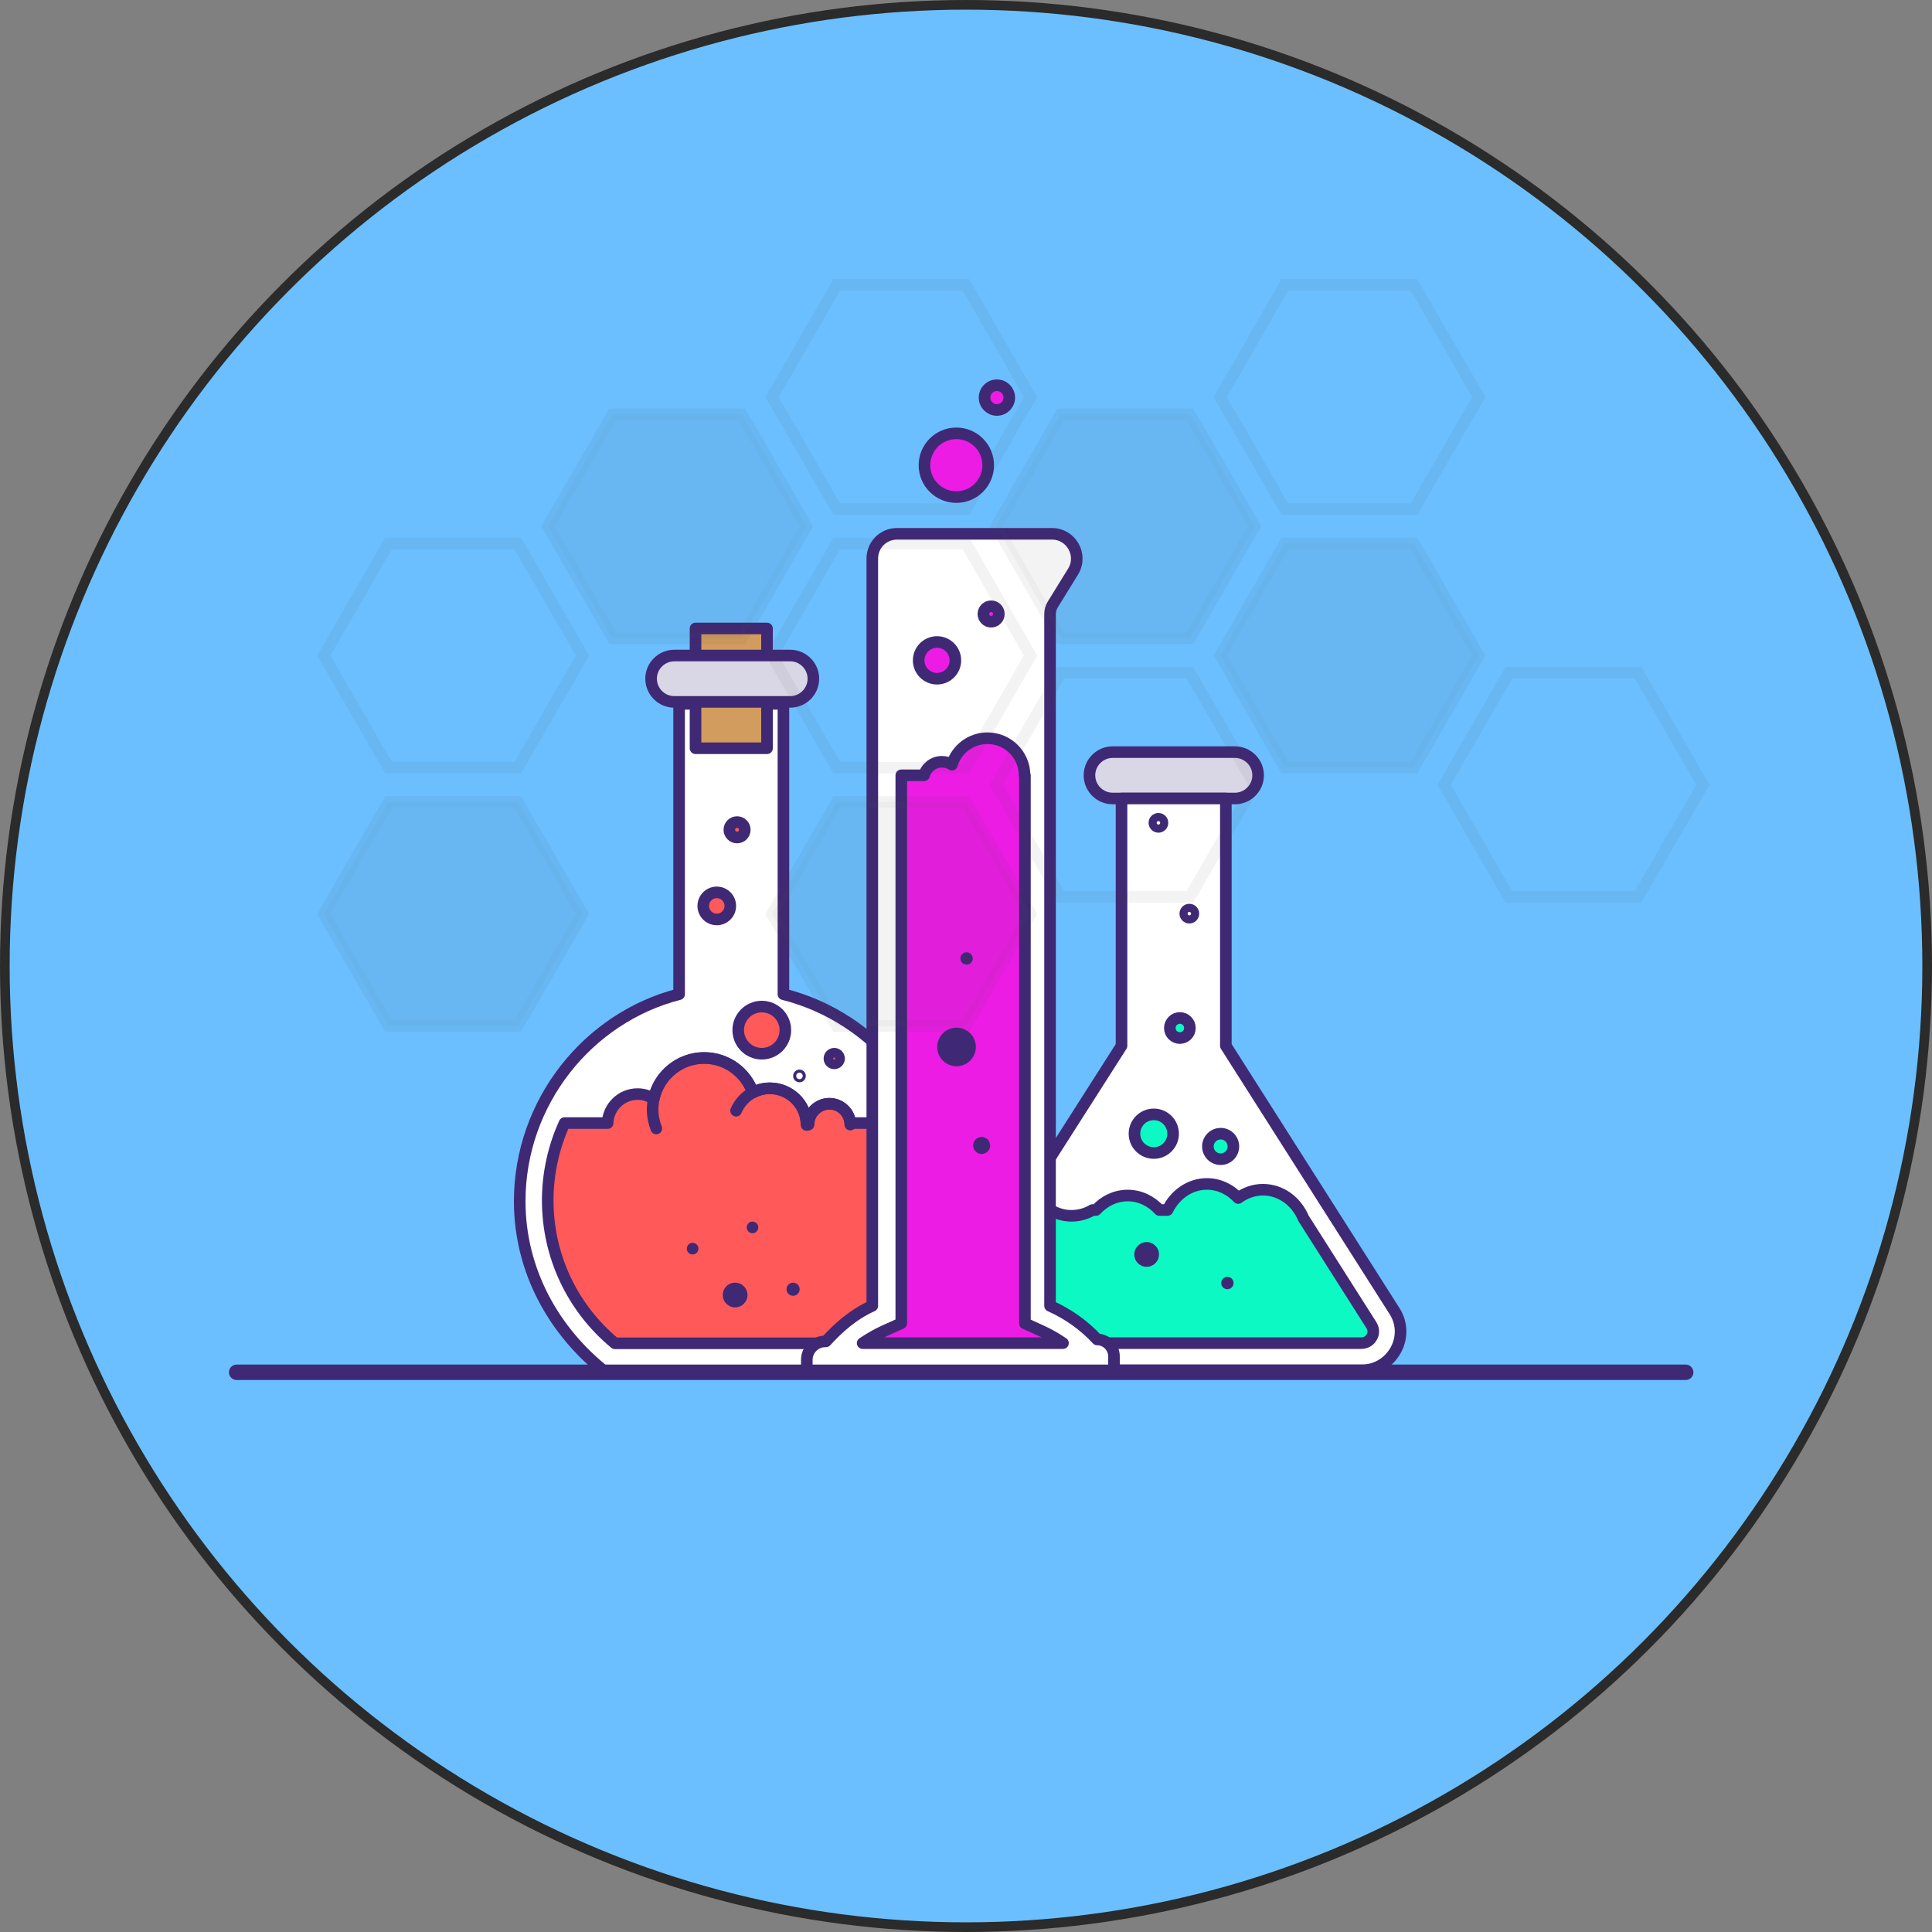 <svg width="400" height="400" viewBox="0 0 400 400" fill="none" xmlns="http://www.w3.org/2000/svg">
<rect x="0" y="0" width="400" height="400" fill="#808080" stroke="none"/>
<circle cx="200" cy="200" r="199" fill="#6BBFFF" stroke="#2A2B2A" stroke-width="2"/>
<path d="M255.68 165.32H230.36C227.72 165.32 225.56 163.16 225.56 160.52C225.56 157.88 227.72 155.72 230.36 155.72H255.68C258.32 155.72 260.48 157.88 260.48 160.52C260.48 163.16 258.32 165.32 255.68 165.32Z" fill="#D9D6E5"/>
<path d="M255.68 165.32H230.36C227.72 165.32 225.56 163.16 225.56 160.52C225.56 157.88 227.72 155.72 230.36 155.72H255.68C258.32 155.72 260.48 157.88 260.48 160.52C260.48 163.16 258.32 165.32 255.68 165.32Z" stroke="#3F2975" stroke-width="2.4" stroke-miterlimit="10" stroke-linecap="round" stroke-linejoin="round"/>
<path d="M253.8 216.52V165.32H232.2V216.52L197.16 271.44C193.76 276.76 197.52 283.72 203.84 283.72H281.88C288.2 283.72 292.12 276.76 288.72 271.44L253.8 216.52Z" fill="white"/>
<path d="M253.8 216.52V165.32H232.2V216.52L197.16 271.44C193.76 276.76 197.52 283.72 203.84 283.72H281.88C288.2 283.72 292.12 276.76 288.72 271.44L253.8 216.52Z" stroke="#3F2975" stroke-width="2.4" stroke-miterlimit="10" stroke-linecap="round" stroke-linejoin="round"/>
<path d="M283.96 274.4L269.88 252.24C268.4 248.72 265.2 246.32 261.48 246.32C259.6 246.32 257.8 246.96 256.36 248.04C254.68 246.24 252.4 245.12 249.88 245.12C246.36 245.12 243.28 247.32 241.72 250.52H240.04C238.36 248.68 236.04 247.52 233.48 247.52C230.92 247.52 228.6 248.68 226.92 250.52H226.2C224.92 251.28 223.44 251.72 221.84 251.72C220.24 251.72 218.8 251.28 217.48 250.52H217.08L201.84 274.4C201.08 275.6 201.52 276.56 201.68 276.84C201.92 277.32 202.56 278.08 203.8 278.08H281.84C283.16 278.08 283.8 277.2 284 276.84C284.32 276.28 284.56 275.4 283.96 274.4Z" fill="#0CF9C3"/>
<path d="M283.96 274.4L269.88 252.24C268.4 248.72 265.2 246.32 261.48 246.32C259.6 246.32 257.8 246.96 256.36 248.04C254.68 246.24 252.4 245.12 249.88 245.12C246.36 245.12 243.28 247.32 241.72 250.52H240.04C238.36 248.68 236.04 247.52 233.48 247.52C230.92 247.52 228.6 248.68 226.92 250.52H226.2C224.92 251.28 223.44 251.72 221.84 251.72C220.24 251.72 218.8 251.28 217.48 250.52H217.08L201.84 274.4C201.08 275.6 201.52 276.56 201.68 276.84C201.92 277.32 202.56 278.08 203.8 278.08H281.84C283.16 278.08 283.8 277.2 284 276.84C284.32 276.28 284.56 275.4 283.96 274.4Z" stroke="#3F2975" stroke-width="2.4" stroke-miterlimit="10" stroke-linecap="round" stroke-linejoin="round"/>
<path d="M238.88 238.72C241.089 238.72 242.88 236.929 242.88 234.72C242.88 232.511 241.089 230.72 238.88 230.72C236.671 230.72 234.88 232.511 234.88 234.72C234.88 236.929 236.671 238.72 238.88 238.72Z" fill="#0CF9C3"/>
<path d="M238.88 238.72C241.089 238.72 242.88 236.929 242.88 234.72C242.88 232.511 241.089 230.72 238.88 230.72C236.671 230.72 234.88 232.511 234.88 234.72C234.88 236.929 236.671 238.72 238.88 238.72Z" stroke="#3F2975" stroke-width="2.4" stroke-miterlimit="10" stroke-linecap="round" stroke-linejoin="round"/>
<path d="M252.72 240C254.178 240 255.36 238.818 255.36 237.36C255.36 235.902 254.178 234.72 252.72 234.72C251.262 234.72 250.08 235.902 250.08 237.36C250.08 238.818 251.262 240 252.72 240Z" fill="#0CF9C3"/>
<path d="M252.72 240C254.178 240 255.36 238.818 255.36 237.36C255.36 235.902 254.178 234.72 252.72 234.72C251.262 234.72 250.08 235.902 250.08 237.36C250.08 238.818 251.262 240 252.72 240Z" stroke="#3F2975" stroke-width="2.4" stroke-miterlimit="10" stroke-linecap="round" stroke-linejoin="round"/>
<path d="M244.28 214.92C245.429 214.92 246.36 213.989 246.36 212.84C246.36 211.691 245.429 210.76 244.28 210.76C243.131 210.76 242.2 211.691 242.2 212.84C242.2 213.989 243.131 214.92 244.28 214.92Z" fill="#0CF9C3"/>
<path d="M244.28 214.92C245.429 214.92 246.36 213.989 246.36 212.84C246.36 211.691 245.429 210.76 244.28 210.76C243.131 210.76 242.2 211.691 242.2 212.84C242.2 213.989 243.131 214.92 244.28 214.92Z" stroke="#3F2975" stroke-width="2.4" stroke-miterlimit="10" stroke-linecap="round" stroke-linejoin="round"/>
<path d="M237.4 262.28C238.814 262.28 239.96 261.134 239.96 259.72C239.96 258.306 238.814 257.16 237.4 257.16C235.986 257.16 234.84 258.306 234.84 259.72C234.84 261.134 235.986 262.28 237.4 262.28Z" fill="#3F2975"/>
<path d="M254.12 266.92C254.827 266.92 255.4 266.347 255.4 265.64C255.4 264.933 254.827 264.36 254.12 264.36C253.413 264.36 252.84 264.933 252.84 265.64C252.84 266.347 253.413 266.92 254.12 266.92Z" fill="#3F2975"/>
<path d="M246.24 190C246.704 190 247.08 189.624 247.08 189.16C247.08 188.696 246.704 188.32 246.24 188.32C245.776 188.32 245.4 188.696 245.4 189.16C245.4 189.624 245.776 190 246.24 190Z" stroke="#3F2975" stroke-width="2.4" stroke-miterlimit="10" stroke-linecap="round" stroke-linejoin="round"/>
<path d="M239.84 171.2C240.304 171.2 240.68 170.824 240.68 170.36C240.68 169.896 240.304 169.52 239.84 169.52C239.376 169.52 239 169.896 239 170.36C239 170.824 239.376 171.2 239.84 171.2Z" stroke="#3F2975" stroke-width="2.4" stroke-miterlimit="10" stroke-linecap="round" stroke-linejoin="round"/>
<path d="M162.201 205.84V145.72H140.601V205.84C121.801 210.64 107.601 228.12 107.601 248.72C107.601 263.12 114.721 275.72 125.401 284.12H178.201C188.881 275.72 195.601 263.12 195.601 248.72C195.601 228.16 181.401 210.68 162.201 205.84Z" fill="white"/>
<path d="M162.201 205.84V145.72H140.601V205.84C121.801 210.64 107.601 228.12 107.601 248.72C107.601 263.12 114.721 275.72 125.401 284.12H178.201C188.881 275.72 195.601 263.12 195.601 248.72C195.601 228.16 181.401 210.68 162.201 205.84Z" stroke="#3F2975" stroke-width="2.4" stroke-miterlimit="10" stroke-linecap="round" stroke-linejoin="round"/>
<path d="M186.72 232.52H176.04C175.88 230.28 174 228.52 171.72 228.52C169.44 228.52 167.56 230.28 167.4 232.52H166.96C166.76 228.52 163.44 225.32 159.4 225.32C158.12 225.32 156.92 225.64 155.88 226.2C154.44 222.04 150.48 219.04 145.8 219.04C140.68 219.04 136.36 222.68 135.36 227.52C134.4 226.88 133.24 226.52 132 226.52C128.64 226.52 125.92 229.2 125.8 232.52H116.88C114.6 237.52 113.4 243.04 113.4 248.52C113.4 260.04 118.48 270.8 127.32 278.12H176.24C185.12 270.8 190.16 260.04 190.16 248.52C190.2 243.04 189 237.52 186.72 232.52Z" fill="#FF5959"/>
<path d="M186.72 232.52H176.04C175.88 230.28 174 228.52 171.72 228.52C169.44 228.52 167.56 230.28 167.4 232.52H166.96C166.76 228.52 163.44 225.32 159.4 225.32C158.12 225.32 156.92 225.64 155.88 226.2C154.44 222.04 150.48 219.04 145.8 219.04C140.68 219.04 136.36 222.68 135.36 227.52C134.4 226.88 133.24 226.52 132 226.52C128.64 226.52 125.92 229.2 125.8 232.52H116.88C114.6 237.52 113.4 243.04 113.4 248.52C113.4 260.04 118.48 270.8 127.32 278.12H176.24C185.12 270.8 190.16 260.04 190.16 248.52C190.2 243.04 189 237.52 186.72 232.52Z" stroke="#3F2975" stroke-width="2.4" stroke-miterlimit="10" stroke-linecap="round" stroke-linejoin="round"/>
<path d="M135.881 233.64C135.401 232.44 135.121 231.08 135.121 229.72C135.121 223.84 139.881 219.04 145.801 219.04C150.441 219.04 154.401 222.04 155.881 226.2" stroke="#3F2975" stroke-width="2.4" stroke-miterlimit="10" stroke-linecap="round" stroke-linejoin="round"/>
<path d="M152.4 229.96C153.56 227.24 156.24 225.32 159.4 225.32C163.6 225.32 167 228.72 167 232.92" stroke="#3F2975" stroke-width="2.4" stroke-miterlimit="10" stroke-linecap="round" stroke-linejoin="round"/>
<path d="M167.4 232.84C167.4 230.44 169.36 228.52 171.72 228.52C174.12 228.52 176.04 230.48 176.04 232.84" stroke="#3F2975" stroke-width="2.4" stroke-miterlimit="10" stroke-linecap="round" stroke-linejoin="round"/>
<path d="M158.801 130.12H144.001V154.92H158.801V130.12Z" fill="#D29C5E"/>
<path d="M158.801 130.12H144.001V154.92H158.801V130.12Z" stroke="#3F2975" stroke-width="2.4" stroke-miterlimit="10" stroke-linecap="round" stroke-linejoin="round"/>
<path d="M163.601 145.32H139.601C136.961 145.32 134.801 143.16 134.801 140.52C134.801 137.88 136.961 135.72 139.601 135.72H163.601C166.241 135.72 168.401 137.88 168.401 140.52C168.401 143.16 166.241 145.32 163.601 145.32Z" fill="#D9D6E5"/>
<path d="M163.601 145.32H139.601C136.961 145.32 134.801 143.16 134.801 140.52C134.801 137.88 136.961 135.72 139.601 135.72H163.601C166.241 135.72 168.401 137.88 168.401 140.52C168.401 143.16 166.241 145.32 163.601 145.32Z" stroke="#3F2975" stroke-width="2.4" stroke-miterlimit="10" stroke-linecap="round" stroke-linejoin="round"/>
<path d="M157.721 218.16C160.416 218.16 162.601 215.975 162.601 213.28C162.601 210.585 160.416 208.4 157.721 208.4C155.026 208.4 152.841 210.585 152.841 213.28C152.841 215.975 155.026 218.16 157.721 218.16Z" fill="#FF5959"/>
<path d="M152.6 174C153.815 174 154.8 173.015 154.8 171.8C154.8 170.585 153.815 169.6 152.6 169.6C151.385 169.6 150.4 170.585 150.4 171.8C150.4 173.015 151.385 174 152.6 174Z" fill="#FF5959"/>
<path d="M148.401 190.36C149.947 190.36 151.201 189.106 151.201 187.56C151.201 186.013 149.947 184.76 148.401 184.76C146.854 184.76 145.601 186.013 145.601 187.56C145.601 189.106 146.854 190.36 148.401 190.36Z" fill="#FF5959"/>
<path d="M157.721 218.16C160.416 218.16 162.601 215.975 162.601 213.28C162.601 210.585 160.416 208.4 157.721 208.4C155.026 208.4 152.841 210.585 152.841 213.28C152.841 215.975 155.026 218.16 157.721 218.16Z" stroke="#3F2975" stroke-width="2.4" stroke-miterlimit="10" stroke-linecap="round" stroke-linejoin="round"/>
<path d="M152.601 173.4C153.485 173.4 154.201 172.683 154.201 171.8C154.201 170.916 153.485 170.2 152.601 170.2C151.717 170.2 151.001 170.916 151.001 171.8C151.001 172.683 151.717 173.4 152.601 173.4Z" stroke="#3F2975" stroke-width="2.4" stroke-miterlimit="10" stroke-linecap="round" stroke-linejoin="round"/>
<path d="M148.401 190.36C149.947 190.36 151.201 189.106 151.201 187.56C151.201 186.013 149.947 184.76 148.401 184.76C146.854 184.76 145.601 186.013 145.601 187.56C145.601 189.106 146.854 190.36 148.401 190.36Z" stroke="#3F2975" stroke-width="2.4" stroke-miterlimit="10" stroke-linecap="round" stroke-linejoin="round"/>
<path d="M172.721 220.36C173.383 220.36 173.921 219.822 173.921 219.16C173.921 218.497 173.383 217.96 172.721 217.96C172.058 217.96 171.521 218.497 171.521 219.16C171.521 219.822 172.058 220.36 172.721 220.36Z" fill="#FF5959"/>
<path d="M172.721 220.36C173.383 220.36 173.921 219.822 173.921 219.16C173.921 218.497 173.383 217.96 172.721 217.96C172.058 217.96 171.521 218.497 171.521 219.16C171.521 219.822 172.058 220.36 172.721 220.36Z" stroke="#3F2975" stroke-width="2" stroke-miterlimit="10" stroke-linecap="round" stroke-linejoin="round"/>
<path d="M165.52 223.079C165.697 223.079 165.84 222.936 165.84 222.759C165.84 222.583 165.697 222.439 165.52 222.439C165.343 222.439 165.2 222.583 165.2 222.759C165.2 222.936 165.343 223.079 165.52 223.079Z" stroke="#3F2975" stroke-width="2" stroke-miterlimit="10" stroke-linecap="round" stroke-linejoin="round"/>
<path d="M143.4 259.72C144.063 259.72 144.6 259.182 144.6 258.52C144.6 257.857 144.063 257.32 143.4 257.32C142.737 257.32 142.2 257.857 142.2 258.52C142.2 259.182 142.737 259.72 143.4 259.72Z" fill="#3F2975"/>
<path d="M152.201 270.68C153.614 270.68 154.761 269.533 154.761 268.12C154.761 266.706 153.614 265.56 152.201 265.56C150.787 265.56 149.641 266.706 149.641 268.12C149.641 269.533 150.787 270.68 152.201 270.68Z" fill="#3F2975"/>
<path d="M155.801 255.32C156.463 255.32 157.001 254.782 157.001 254.12C157.001 253.457 156.463 252.92 155.801 252.92C155.138 252.92 154.601 253.457 154.601 254.12C154.601 254.782 155.138 255.32 155.801 255.32Z" fill="#3F2975"/>
<path d="M164.201 268.28C164.952 268.28 165.561 267.671 165.561 266.92C165.561 266.168 164.952 265.56 164.201 265.56C163.45 265.56 162.841 266.168 162.841 266.92C162.841 267.671 163.45 268.28 164.201 268.28Z" fill="#3F2975"/>
<path d="M227.56 277.32C225 274.56 221.8 272.16 217.8 270.36V126.08L222.4 118.12C224.44 114.56 221.88 110.16 217.8 110.16H215H186.32C183.4 110.16 181 112.52 181 115.48V270.4C177 272.2 173.56 274.6 171 277.36H170.88C168.96 277.36 167.44 278.92 167.44 280.8V283.76H231.04V280.8C231 278.88 229.44 277.32 227.56 277.32Z" fill="white"/>
<path d="M227.16 277.32C224.6 274.56 221.4 272.16 217.4 270.36V127.16C217.4 126.44 217.6 125.76 217.96 125.16L222.16 118.36C224.28 114.92 221.8 110.52 217.8 110.52H215H185.72C182.88 110.52 180.6 112.8 180.6 115.64V270.36C176.6 272.16 173.56 274.92 171 277.72H170.88C168.76 277.72 167.04 279.44 167.04 281.56V284.12H230.64V280.76C230.6 278.88 229.04 277.32 227.16 277.32Z" stroke="#3F2975" stroke-width="2.4" stroke-miterlimit="10" stroke-linecap="round" stroke-linejoin="round"/>
<path d="M215.481 275.48L212.201 274V160.52H212.121C212.121 156.28 208.681 152.84 204.441 152.84C200.961 152.84 198.041 155.16 197.081 158.32C196.481 157.92 195.761 157.72 195.001 157.72C193.241 157.72 191.761 158.92 191.321 160.52H186.601V273.96L183.321 275.44C181.601 276.2 180.041 277.12 178.601 278.08H220.081C218.681 277.12 217.161 276.24 215.481 275.48Z" fill="#EC1CE4"/>
<path d="M215.481 275.48L212.201 274V160.52H212.121C212.121 156.28 208.681 152.84 204.441 152.84C200.961 152.84 198.041 155.16 197.081 158.32C196.481 157.92 195.761 157.72 195.001 157.72C193.241 157.72 191.761 158.92 191.321 160.52H186.601V273.96L183.321 275.44C181.601 276.2 180.041 277.12 178.601 278.08H220.081C218.681 277.12 217.161 276.24 215.481 275.48Z" stroke="#3F2975" stroke-width="2.4" stroke-miterlimit="10" stroke-linecap="round" stroke-linejoin="round"/>
<path d="M194 140.52C196.099 140.52 197.8 138.819 197.8 136.72C197.8 134.621 196.099 132.92 194 132.92C191.902 132.92 190.2 134.621 190.2 136.72C190.2 138.819 191.902 140.52 194 140.52Z" fill="#EC1CE4"/>
<path d="M194 140.52C196.099 140.52 197.8 138.819 197.8 136.72C197.8 134.621 196.099 132.92 194 132.92C191.902 132.92 190.2 134.621 190.2 136.72C190.2 138.819 191.902 140.52 194 140.52Z" stroke="#3F2975" stroke-width="2.4" stroke-miterlimit="10" stroke-linecap="round" stroke-linejoin="round"/>
<path d="M198 102.92C201.645 102.92 204.6 99.965 204.6 96.32C204.6 92.675 201.645 89.72 198 89.72C194.355 89.72 191.4 92.675 191.4 96.32C191.4 99.965 194.355 102.92 198 102.92Z" fill="#EC1CE4"/>
<path d="M198 102.92C201.645 102.92 204.6 99.965 204.6 96.32C204.6 92.675 201.645 89.72 198 89.72C194.355 89.72 191.4 92.675 191.4 96.32C191.4 99.965 194.355 102.92 198 102.92Z" stroke="#3F2975" stroke-width="2.4" stroke-miterlimit="10" stroke-linecap="round" stroke-linejoin="round"/>
<path d="M206.4 84.88C207.814 84.88 208.96 83.734 208.96 82.32C208.96 80.906 207.814 79.76 206.4 79.76C204.986 79.76 203.84 80.906 203.84 82.32C203.84 83.734 204.986 84.88 206.4 84.88Z" fill="#EC1CE4"/>
<path d="M206.4 84.88C207.814 84.88 208.96 83.734 208.96 82.32C208.96 80.906 207.814 79.76 206.4 79.76C204.986 79.76 203.84 80.906 203.84 82.32C203.84 83.734 204.986 84.88 206.4 84.88Z" stroke="#3F2975" stroke-width="2.4" stroke-miterlimit="10" stroke-linecap="round" stroke-linejoin="round"/>
<path d="M205.201 128.72C206.084 128.72 206.801 128.004 206.801 127.12C206.801 126.236 206.084 125.52 205.201 125.52C204.317 125.52 203.601 126.236 203.601 127.12C203.601 128.004 204.317 128.72 205.201 128.72Z" fill="#EC1CE4"/>
<path d="M205.201 128.72C206.084 128.72 206.801 128.004 206.801 127.12C206.801 126.236 206.084 125.52 205.201 125.52C204.317 125.52 203.601 126.236 203.601 127.12C203.601 128.004 204.317 128.72 205.201 128.72Z" stroke="#3F2975" stroke-width="2.4" stroke-miterlimit="10" stroke-linecap="round" stroke-linejoin="round"/>
<path d="M200.12 199.72C200.827 199.72 201.4 199.147 201.4 198.44C201.4 197.733 200.827 197.16 200.12 197.16C199.413 197.16 198.84 197.733 198.84 198.44C198.84 199.147 199.413 199.72 200.12 199.72Z" fill="#3F2975"/>
<path d="M198.04 220.76C200.249 220.76 202.04 218.969 202.04 216.76C202.04 214.551 200.249 212.76 198.04 212.76C195.831 212.76 194.04 214.551 194.04 216.76C194.04 218.969 195.831 220.76 198.04 220.76Z" fill="#3F2975"/>
<path d="M203.239 238.92C204.212 238.92 204.999 238.132 204.999 237.16C204.999 236.188 204.212 235.4 203.239 235.4C202.267 235.4 201.479 236.188 201.479 237.16C201.479 238.132 202.267 238.92 203.239 238.92Z" fill="#3F2975"/>
<path d="M49 284.12H349" stroke="#3F2975" stroke-width="3.2" stroke-miterlimit="10" stroke-linecap="round" stroke-linejoin="round"/>
<g opacity="0.4">
<g opacity="0.4">
<path opacity="0.4" d="M312.401 185.68L299.001 162.48L312.401 139.28H339.161L352.561 162.48L339.161 185.68H312.401Z" stroke="#424242" stroke-width="2.4" stroke-miterlimit="10"/>
</g>
</g>
<g opacity="0.4">
<g opacity="0.4">
<path opacity="0.4" d="M266.003 158.92L252.643 135.72L266.003 112.52H292.763L306.163 135.72L292.763 158.92H266.003Z" fill="#424242" stroke="#424242" stroke-width="2.4" stroke-miterlimit="10"/>
</g>
<g opacity="0.4">
<path opacity="0.4" d="M266.002 105.4L252.642 82.2L266.002 59H292.762L306.162 82.2L292.762 105.4H266.002Z" stroke="#424242" stroke-width="2.4" stroke-miterlimit="10"/>
</g>
</g>
<g opacity="0.4">
<g opacity="0.4">
<path opacity="0.4" d="M219.602 185.68L206.242 162.48L219.602 139.28H246.362L259.762 162.48L246.362 185.68H219.602Z" stroke="#424242" stroke-width="2.4" stroke-miterlimit="10"/>
</g>
<g opacity="0.4">
<path opacity="0.4" d="M219.601 132.16L206.241 108.96L219.601 85.76H246.361L259.761 108.96L246.361 132.16H219.601Z" fill="#424242" stroke="#424242" stroke-width="2.4" stroke-miterlimit="10"/>
</g>
</g>
<g opacity="0.4">
<g opacity="0.4">
<path opacity="0.4" d="M173.242 212.44L159.842 189.24L173.242 166.04H200.002L213.362 189.24L200.002 212.44H173.242Z" fill="#424242" stroke="#424242" stroke-width="2.4" stroke-miterlimit="10"/>
</g>
<g opacity="0.4">
<path opacity="0.4" d="M173.242 158.92L159.842 135.72L173.242 112.52H200.002L213.362 135.72L200.002 158.92H173.242Z" stroke="#424242" stroke-width="2.4" stroke-miterlimit="10"/>
</g>
<g opacity="0.4">
<path opacity="0.4" d="M173.241 105.4L159.841 82.2L173.241 59H200.001L213.361 82.2L200.001 105.4H173.241Z" stroke="#424242" stroke-width="2.4" stroke-miterlimit="10"/>
</g>
</g>
<g opacity="0.4">
<g opacity="0.4">
<path opacity="0.4" d="M126.84 132.16L113.44 108.96L126.84 85.76H153.6L166.96 108.96L153.6 132.16H126.84Z" fill="#424242" stroke="#424242" stroke-width="2.4" stroke-miterlimit="10"/>
</g>
</g>
<g opacity="0.4">
<g opacity="0.4">
<path opacity="0.4" d="M80.44 212.44L67.04 189.24L80.44 166.04H107.2L120.6 189.24L107.2 212.44H80.44Z" fill="#424242" stroke="#424242" stroke-width="2.4" stroke-miterlimit="10"/>
</g>
<g opacity="0.4">
<path opacity="0.4" d="M80.441 158.92L67.04 135.72L80.441 112.52H107.201L120.601 135.72L107.201 158.92H80.441Z" stroke="#424242" stroke-width="2.4" stroke-miterlimit="10"/>
</g>
</g>
</svg>

